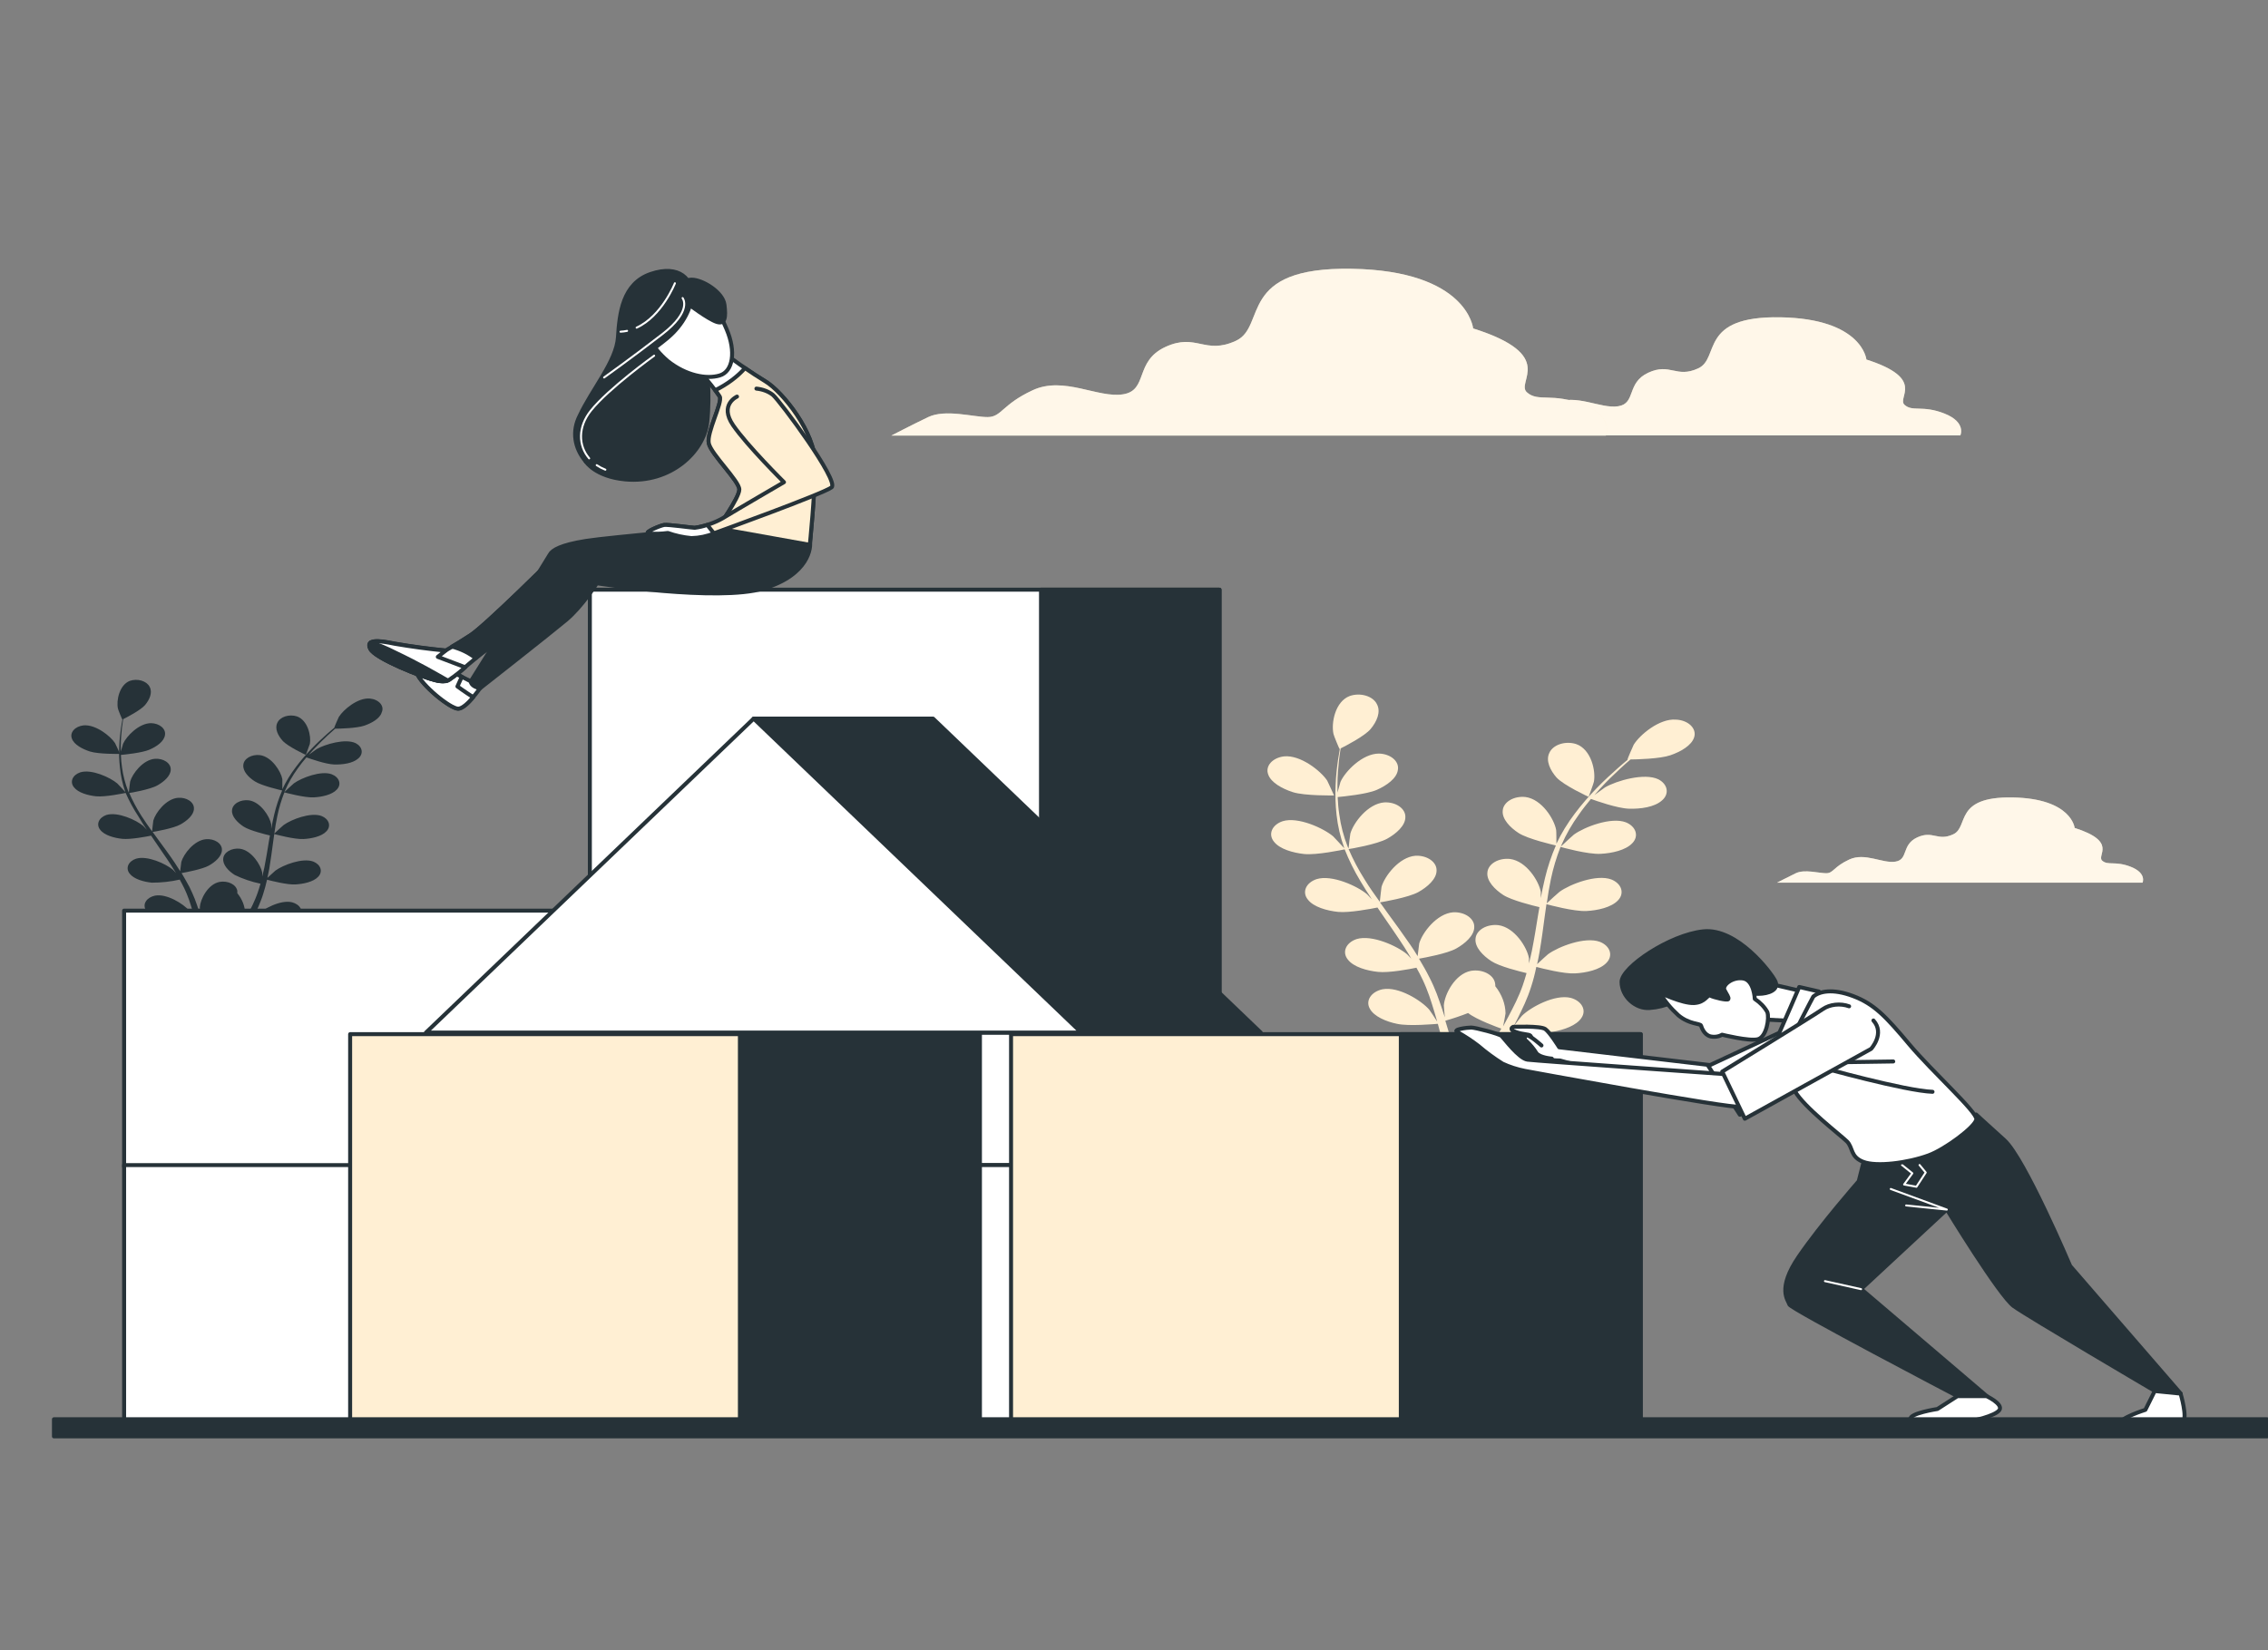 <svg width="569" height="414" viewBox="0 0 569 414" fill="none" xmlns="http://www.w3.org/2000/svg">
<rect x="0" y="0" width="569" height="414" fill="#808080" stroke="none"/>
<g clip-path="url(#clip0_608_36)">
<path d="M534.633 217.511C530.665 215.931 528.827 217.251 527.385 215.931C525.943 214.611 531.353 211.18 520.494 207.739C520.494 207.739 519.766 200.347 504.912 200.087C490.059 199.827 494.027 207.479 490.046 209.329C486.064 211.18 484.966 208.269 480.985 210.12C477.004 211.97 478.816 215.661 475.549 216.191C472.282 216.721 467.93 213.82 463.949 215.661C459.968 217.502 459.981 219.102 458.155 219.102C456.33 219.102 452.719 218.041 450.537 219.102C448.354 220.162 445.828 221.472 445.828 221.472H537.53C537.53 221.472 538.615 219.102 534.633 217.511Z" fill="#FFEFD3"/>
<path opacity="0.5" d="M534.633 217.511C530.665 215.931 528.827 217.251 527.385 215.931C525.943 214.611 531.353 211.18 520.494 207.739C520.494 207.739 519.766 200.347 504.912 200.087C490.059 199.827 494.027 207.479 490.046 209.329C486.064 211.18 484.966 208.269 480.985 210.12C477.004 211.97 478.816 215.661 475.549 216.191C472.282 216.721 467.93 213.82 463.949 215.661C459.968 217.502 459.981 219.102 458.155 219.102C456.33 219.102 452.719 218.041 450.537 219.102C448.354 220.162 445.828 221.472 445.828 221.472H537.53C537.53 221.472 538.615 219.102 534.633 217.511Z" fill="white"/>
<path d="M487.85 103.771C482.321 101.574 479.821 103.405 477.811 101.574C475.8 99.743 483.326 95.03 468.248 90.211C468.248 90.211 467.256 79.967 446.661 79.61C426.067 79.254 431.596 89.855 426.067 92.418C420.538 94.982 419.044 90.953 413.515 93.517C407.986 96.081 410.499 101.227 405.989 101.93C401.478 102.634 395.407 98.634 389.918 101.198C384.429 103.761 384.389 105.959 381.876 105.959C379.363 105.959 374.35 104.494 371.295 105.959C368.239 107.424 364.774 109.245 364.774 109.245H491.818C491.818 109.245 493.379 105.968 487.85 103.771Z" fill="#FFEFD3"/>
<path opacity="0.5" d="M487.85 103.771C482.321 101.574 479.821 103.405 477.811 101.574C475.8 99.743 483.326 95.03 468.248 90.211C468.248 90.211 467.256 79.967 446.661 79.61C426.067 79.254 431.596 89.855 426.067 92.418C420.538 94.982 419.044 90.953 413.515 93.517C407.986 96.081 410.499 101.227 405.989 101.93C401.478 102.634 395.407 98.634 389.918 101.198C384.429 103.761 384.389 105.959 381.876 105.959C379.363 105.959 374.35 104.494 371.295 105.959C368.239 107.424 364.774 109.245 364.774 109.245H491.818C491.818 109.245 493.379 105.968 487.85 103.771Z" fill="white"/>
<path d="M397.219 101.516C389.429 98.413 385.884 100.996 383.053 98.413C380.223 95.83 390.844 89.122 369.588 82.405C369.588 82.405 368.173 67.949 339.167 67.438C310.16 66.927 317.911 81.894 310.067 85.508C302.224 89.122 300.147 83.446 292.357 87.06C284.566 90.674 288.098 97.902 281.775 98.933C275.453 99.964 266.895 94.288 259.104 97.902C251.314 101.516 251.3 104.648 247.756 104.648C244.211 104.648 237.174 102.586 232.875 104.648C228.577 106.71 223.617 109.293 223.617 109.293H402.894C402.894 109.293 405.023 104.61 397.219 101.516Z" fill="#FFEFD3"/>
<path opacity="0.5" d="M397.219 101.516C389.429 98.413 385.884 100.996 383.053 98.413C380.223 95.83 390.844 89.122 369.588 82.405C369.588 82.405 368.173 67.949 339.167 67.438C310.16 66.927 317.911 81.894 310.067 85.508C302.224 89.122 300.147 83.446 292.357 87.06C284.566 90.674 288.098 97.902 281.775 98.933C275.453 99.964 266.895 94.288 259.104 97.902C251.314 101.516 251.3 104.648 247.756 104.648C244.211 104.648 237.174 102.586 232.875 104.648C228.577 106.71 223.617 109.293 223.617 109.293H402.894C402.894 109.293 405.023 104.61 397.219 101.516Z" fill="white"/>
<path d="M22.568 188.561C24.764 189.255 30.121 189.168 30.121 189.168C30.121 189.168 28.97 186.614 28.864 186.46C27.7 184.667 23.97 181.709 20.928 182.007C20.427 182.066 19.949 182.2 19.524 182.403C19.1 182.605 18.739 182.871 18.466 183.182C18.192 183.494 18.012 183.843 17.937 184.209C17.862 184.574 17.894 184.947 18.031 185.303C18.534 186.826 20.703 187.963 22.568 188.561Z" fill="#263238"/>
<path d="M92.763 175.271C89.721 175.03 86.15 178.066 85.012 179.877C84.906 180.032 83.795 182.614 83.861 182.614C83.293 183.096 82.684 183.578 82.036 184.176C80.846 185.245 79.523 186.45 78.2 187.838C76.752 189.317 75.427 190.859 74.232 192.454C72.874 194.237 71.736 196.104 70.833 198.034C70.829 198.057 70.829 198.079 70.833 198.102C70.833 197.456 70.833 195.635 70.833 195.49C70.476 193.563 68.188 189.871 65.212 189.467C64.711 189.408 64.199 189.427 63.709 189.522C63.22 189.618 62.763 189.787 62.37 190.02C61.977 190.253 61.655 190.544 61.427 190.874C61.199 191.204 61.068 191.565 61.045 191.934C60.873 193.505 62.368 195.066 63.942 196.059C65.661 197.167 70.41 198.256 70.793 198.333C69.944 200.309 69.276 202.325 68.796 204.366C68.505 205.561 68.267 206.766 68.042 207.97C68.042 207.411 68.042 206.91 68.042 206.833C67.685 204.906 65.397 201.215 62.421 200.81C61.916 200.748 61.4 200.765 60.906 200.86C60.411 200.954 59.95 201.124 59.552 201.358C59.154 201.592 58.83 201.885 58.599 202.218C58.368 202.55 58.237 202.915 58.215 203.287C58.043 204.848 59.603 206.409 61.111 207.402C62.619 208.394 66.68 209.387 67.725 209.628L67.473 211.025C67.103 213.261 66.759 215.488 66.323 217.666C66.164 218.437 65.979 219.188 65.793 219.94C65.793 219.439 65.793 218.976 65.793 218.976C65.436 217.049 63.148 213.358 60.172 212.953C59.671 212.897 59.16 212.919 58.671 213.016C58.182 213.113 57.727 213.284 57.334 213.517C56.941 213.751 56.62 214.041 56.392 214.371C56.163 214.7 56.031 215.061 56.006 215.43C55.834 216.991 57.328 218.562 58.902 219.545C60.888 220.511 63.065 221.248 65.357 221.733C65.132 222.494 64.907 223.265 64.643 223.997C64.444 224.499 64.312 224.961 64.074 225.482C63.836 226.002 63.638 226.445 63.426 226.946C62.976 227.862 62.5 228.816 62.024 229.703C61.706 230.319 61.376 230.907 61.045 231.495C61.217 230.734 61.495 229.24 61.495 229.115C61.447 227.352 60.772 225.629 59.537 224.113C59.557 223.917 59.557 223.721 59.537 223.525C59.477 223.155 59.31 222.799 59.046 222.48C58.783 222.16 58.429 221.885 58.009 221.673C57.589 221.461 57.112 221.316 56.609 221.248C56.106 221.18 55.59 221.191 55.093 221.28C52.143 221.848 50.278 225.616 50.133 227.602C50.133 227.717 50.225 228.999 50.318 229.799C50.173 229.336 50.027 228.884 49.868 228.402C49.564 227.438 49.207 226.474 48.85 225.51C48.638 225.029 48.44 224.547 48.228 224.046C48.017 223.544 47.752 223.082 47.527 222.542C46.932 221.376 46.205 220.22 45.556 219.063C46.707 218.861 50.741 218.099 52.368 217.203C53.995 216.307 55.688 214.823 55.675 213.252C55.691 212.878 55.597 212.506 55.399 212.161C55.202 211.816 54.905 211.505 54.529 211.251C54.153 210.996 53.707 210.803 53.22 210.684C52.733 210.566 52.217 210.524 51.707 210.563C48.678 210.804 46.046 214.321 45.49 216.268C45.49 216.393 45.279 217.82 45.199 218.6C44.763 217.916 44.34 217.222 43.877 216.528C42.554 214.543 41.072 212.558 39.618 210.573C39.181 209.965 38.745 209.358 38.295 208.751C38.692 208.684 43.586 207.864 45.345 206.824C46.959 205.918 48.678 204.433 48.651 202.872C48.667 202.498 48.573 202.126 48.376 201.78C48.178 201.435 47.882 201.124 47.506 200.868C47.13 200.613 46.684 200.419 46.198 200.299C45.711 200.179 45.195 200.137 44.683 200.174C41.654 200.415 39.022 203.932 38.467 205.879C38.467 206.024 38.176 208.086 38.149 208.606C37.184 207.267 36.258 205.927 35.398 204.578C34.246 202.756 33.252 200.882 32.422 198.969C32.62 198.969 37.713 198.102 39.525 197.042C41.139 196.136 42.845 194.661 42.832 193.09C42.847 192.716 42.753 192.344 42.556 191.998C42.358 191.653 42.062 191.342 41.686 191.086C41.311 190.831 40.865 190.637 40.378 190.517C39.891 190.397 39.375 190.355 38.864 190.392C35.835 190.633 33.203 194.16 32.647 196.107C32.647 196.261 32.33 198.468 32.316 198.873C32.316 198.757 32.211 198.651 32.171 198.535C31.414 196.601 30.896 194.62 30.623 192.618C30.451 191.51 30.372 190.45 30.332 189.418C31.285 189.332 35.623 188.908 37.501 188.098C39.38 187.289 41.165 186.007 41.39 184.436C41.457 184.07 41.417 183.698 41.275 183.344C41.132 182.989 40.889 182.661 40.561 182.379C40.233 182.098 39.828 181.87 39.372 181.709C38.915 181.549 38.418 181.46 37.911 181.448C34.856 181.448 31.708 184.735 30.875 186.624C30.875 186.73 30.517 187.809 30.306 188.551C30.306 188.088 30.306 187.587 30.306 187.154C30.306 185.477 30.465 183.935 30.597 182.566C30.689 181.795 30.795 181.092 30.901 180.446C31.787 180.003 35.319 178.181 36.403 176.89C37.488 175.598 38.334 173.787 37.541 172.331C37.37 171.984 37.101 171.666 36.751 171.398C36.401 171.131 35.978 170.92 35.51 170.779C35.041 170.639 34.537 170.571 34.03 170.581C33.523 170.591 33.025 170.679 32.568 170.838C29.922 171.859 29.142 175.839 29.592 177.796C29.592 177.969 30.65 180.562 30.703 180.542C30.584 181.169 30.465 181.843 30.359 182.586C30.174 183.944 29.975 185.477 29.922 187.183C29.831 188.999 29.889 190.817 30.094 192.628C30.29 194.66 30.733 196.676 31.417 198.651C31.423 198.673 31.423 198.696 31.417 198.719C30.941 198.169 29.525 196.666 29.406 196.56C27.621 195.056 22.965 192.917 20.148 193.784C19.686 193.938 19.275 194.161 18.939 194.438C18.604 194.715 18.353 195.041 18.202 195.394C18.051 195.746 18.004 196.118 18.063 196.485C18.123 196.852 18.288 197.206 18.547 197.524C19.592 198.902 22.079 199.586 24.089 199.798C26.364 200.039 31.139 199.027 31.523 198.95C32.411 200.983 33.489 202.97 34.75 204.896C35.411 206.014 36.073 207.113 36.853 208.211C36.417 207.749 36.02 207.334 35.954 207.248C34.168 205.744 29.512 203.614 26.695 204.482C26.24 204.639 25.835 204.864 25.507 205.142C25.178 205.42 24.933 205.746 24.788 206.097C24.642 206.448 24.599 206.818 24.661 207.182C24.723 207.546 24.888 207.897 25.147 208.211C26.179 209.589 28.666 210.264 30.689 210.476C32.713 210.688 36.827 209.898 37.911 209.676C38.202 210.091 38.48 210.515 38.758 210.929C40.081 212.943 41.549 214.938 42.832 216.933C43.281 217.637 43.691 218.34 44.154 219.044L43.387 218.234C41.602 216.731 36.946 214.591 34.128 215.459C33.667 215.612 33.256 215.835 32.92 216.112C32.585 216.39 32.334 216.715 32.183 217.068C32.032 217.421 31.985 217.793 32.044 218.16C32.103 218.527 32.268 218.88 32.528 219.198C33.573 220.576 36.046 221.26 38.07 221.472C40.452 221.479 42.821 221.219 45.093 220.701C45.49 221.434 45.887 222.166 46.231 222.879C46.443 223.381 46.694 223.843 46.879 224.344C47.064 224.845 47.249 225.308 47.448 225.828C47.752 226.792 48.083 227.756 48.361 228.72C48.559 229.365 48.731 229.982 48.903 230.647C48.466 229.944 47.58 228.585 47.461 228.479C46.019 226.792 41.853 224.171 38.903 224.72C38.415 224.821 37.961 224.995 37.572 225.231C37.182 225.468 36.865 225.762 36.642 226.094C36.418 226.426 36.293 226.788 36.275 227.158C36.257 227.527 36.346 227.895 36.536 228.238C37.276 229.712 39.591 230.657 41.535 231.129C43.678 231.611 48.427 231.129 49.022 231.129C49.313 232.17 49.577 233.172 49.802 234.126C50.596 237.432 51.125 240.198 51.403 242.145C51.403 242.491 51.495 242.8 51.548 243.108H42.289L45.649 246.212H61.27L64.63 243.108H56.072C56.072 243.012 56.191 242.925 56.257 242.819C57.434 241.036 59.061 238.473 60.82 235.341C61.376 234.377 61.944 233.288 62.526 232.189C63.095 232.276 67.817 232.97 69.987 232.613C71.971 232.286 74.378 231.466 75.277 230.03C75.503 229.699 75.631 229.338 75.651 228.968C75.672 228.599 75.585 228.231 75.396 227.888C75.208 227.544 74.922 227.234 74.557 226.977C74.192 226.721 73.757 226.523 73.28 226.397C70.383 225.684 65.966 228.084 64.352 229.683C64.259 229.77 63.373 230.878 62.844 231.611C63.069 231.168 63.307 230.734 63.532 230.262C63.995 229.346 64.418 228.421 64.854 227.428L65.45 225.954C65.674 225.472 65.807 224.932 65.992 224.421C66.389 223.217 66.706 221.983 66.997 220.73C68.095 221.019 72.037 222.022 74.074 221.916C76.111 221.81 78.65 221.27 79.827 219.988C80.118 219.686 80.319 219.343 80.415 218.981C80.512 218.619 80.502 218.246 80.388 217.887C80.273 217.527 80.055 217.19 79.749 216.896C79.442 216.602 79.055 216.359 78.61 216.181C75.899 215.16 71.031 217.039 69.1 218.437C68.981 218.523 67.778 219.641 67.09 220.268C67.262 219.516 67.42 218.764 67.553 218.003C67.923 215.796 68.214 213.56 68.518 211.324C68.598 210.64 68.703 209.956 68.809 209.271C69.193 209.377 73.849 210.64 76.124 210.524C78.161 210.418 80.7 209.879 81.877 208.597C82.176 208.293 82.383 207.947 82.485 207.58C82.586 207.214 82.58 206.836 82.466 206.472C82.353 206.108 82.134 205.765 81.825 205.467C81.516 205.168 81.124 204.921 80.674 204.742C77.949 203.73 73.095 205.609 71.164 207.007C71.018 207.113 69.246 208.722 68.823 209.146C69.034 207.652 69.272 206.149 69.59 204.684C70.002 202.702 70.59 200.742 71.349 198.815C71.534 198.863 76.375 200.193 78.716 200.068C80.74 199.971 83.293 199.422 84.47 198.14C84.77 197.837 84.978 197.49 85.08 197.123C85.182 196.756 85.175 196.377 85.06 196.012C84.945 195.647 84.724 195.304 84.412 195.007C84.101 194.709 83.706 194.463 83.253 194.285C80.608 193.264 75.674 195.143 73.743 196.54C73.597 196.656 71.693 198.391 71.375 198.719C71.375 198.613 71.455 198.487 71.507 198.381C72.34 196.462 73.406 194.601 74.695 192.82C75.383 191.857 76.124 190.893 76.878 190.035C77.737 190.344 81.732 191.76 83.848 191.818C85.965 191.876 88.491 191.539 89.866 190.324C90.195 190.048 90.441 189.725 90.588 189.375C90.735 189.026 90.781 188.658 90.721 188.294C90.661 187.931 90.498 187.581 90.241 187.267C89.985 186.953 89.641 186.681 89.232 186.469C86.692 185.236 81.573 186.72 79.444 187.954C79.325 188.021 78.253 188.802 77.473 189.38C77.83 188.985 78.174 188.57 78.518 188.195C79.841 186.797 81.071 185.573 82.234 184.494C82.896 183.887 83.557 183.337 84.086 182.836C85.158 182.836 89.483 182.73 91.374 182.084C93.266 181.439 95.342 180.273 95.766 178.74C95.941 178.368 96 177.972 95.938 177.581C95.875 177.19 95.694 176.814 95.405 176.481C95.117 176.148 94.73 175.867 94.273 175.657C93.816 175.448 93.3 175.316 92.763 175.271ZM59.154 234.685C57.315 237.76 55.635 240.265 54.418 242.01C54.167 242.366 53.956 242.675 53.744 242.973H53.545C53.545 242.626 53.426 242.26 53.347 241.846C52.977 239.918 52.395 237.095 51.482 233.77C51.204 232.719 50.874 231.601 50.517 230.454C51.942 230.023 53.333 229.534 54.683 228.99C56.52 230.152 58.567 231.124 60.767 231.881C60.225 232.844 59.683 233.808 59.154 234.685Z" fill="#263238"/>
<path d="M76.732 189.418C76.732 189.418 77.698 186.826 77.737 186.653C78.108 184.725 77.248 180.726 74.497 179.752C74.034 179.602 73.534 179.524 73.027 179.523C72.521 179.523 72.02 179.601 71.557 179.75C71.094 179.9 70.68 180.12 70.341 180.394C70.002 180.668 69.746 180.991 69.59 181.342C68.849 182.817 69.775 184.629 70.912 185.872C72.222 187.337 76.732 189.418 76.732 189.418Z" fill="#263238"/>
<path d="M324.339 198.757C327.342 199.721 334.683 199.586 334.683 199.586C334.683 199.586 333.109 196.088 332.976 195.876C331.363 193.428 326.27 189.37 322.13 189.785C321.445 189.865 320.791 190.05 320.211 190.327C319.631 190.605 319.137 190.968 318.763 191.394C318.388 191.819 318.141 192.298 318.038 192.798C317.934 193.298 317.977 193.808 318.162 194.295C318.85 196.386 321.786 197.938 324.339 198.757Z" fill="#FFEFD3"/>
<path d="M420.446 180.562C416.292 180.234 411.359 184.417 409.864 186.865C409.732 187.086 408.211 190.613 408.29 190.613H408.37C407.589 191.259 406.756 191.963 405.87 192.753C404.243 194.208 402.417 195.856 400.579 197.755C398.598 199.788 396.779 201.902 395.129 204.087C393.274 206.526 391.716 209.081 390.474 211.719V211.816C390.474 210.929 390.474 208.433 390.407 208.24C389.931 205.542 386.823 200.53 382.723 199.981C382.036 199.903 381.335 199.932 380.664 200.064C379.993 200.197 379.368 200.431 378.83 200.751C378.291 201.07 377.85 201.469 377.537 201.921C377.223 202.373 377.043 202.868 377.009 203.373C376.771 205.513 378.9 207.662 380.977 209.011C383.318 210.534 389.826 212.018 390.341 212.134C389.175 214.843 388.256 217.605 387.59 220.403C387.193 222.031 386.863 223.689 386.558 225.337C386.558 224.566 386.558 223.882 386.558 223.785C386.082 221.087 382.974 216.075 378.86 215.526C378.174 215.448 377.474 215.477 376.804 215.61C376.134 215.742 375.51 215.976 374.972 216.296C374.434 216.616 373.995 217.015 373.683 217.467C373.37 217.919 373.192 218.413 373.16 218.918C372.922 221.058 375.051 223.207 377.128 224.556C379.204 225.906 384.746 227.274 386.215 227.611C386.109 228.247 385.99 228.884 385.884 229.539C385.395 232.594 384.905 235.649 384.31 238.627C384.098 239.677 383.834 240.709 383.582 241.74C383.582 241.056 383.582 240.477 383.582 240.391C383.106 237.692 379.998 232.681 375.898 232.131C375.211 232.054 374.509 232.082 373.839 232.215C373.168 232.347 372.543 232.581 372.004 232.901C371.466 233.221 371.025 233.62 370.712 234.071C370.398 234.523 370.218 235.018 370.184 235.524C369.945 237.663 372.075 239.812 374.152 241.162C376.228 242.511 381.241 243.744 382.987 244.159C382.683 245.209 382.379 246.26 382.022 247.262C381.744 247.946 381.559 248.621 381.241 249.295C380.924 249.97 380.646 250.635 380.342 251.3C379.72 252.553 379.085 253.854 378.424 255.078C377.987 255.916 377.538 256.726 377.101 257.535C377.326 256.485 377.71 254.432 377.71 254.259C377.668 251.868 376.785 249.525 375.144 247.455C375.155 247.187 375.132 246.919 375.078 246.655C374.989 246.153 374.756 245.67 374.395 245.238C374.034 244.806 373.552 244.434 372.981 244.146C372.41 243.858 371.762 243.66 371.08 243.566C370.398 243.472 369.696 243.484 369.02 243.6C364.985 244.38 362.406 249.546 362.234 252.273C362.234 252.437 362.367 254.201 362.486 255.28C362.274 254.644 362.089 254.018 361.864 253.353C361.441 252.052 360.964 250.76 360.462 249.373C360.184 248.708 359.906 248.043 359.629 247.358C359.351 246.674 358.98 245.99 358.65 245.306C357.856 243.706 356.944 242.125 356.004 240.545C357.565 240.275 363.107 239.244 365.329 238C367.551 236.757 369.879 234.743 369.866 232.594C369.882 232.092 369.755 231.593 369.492 231.129C369.229 230.665 368.836 230.246 368.338 229.898C367.84 229.551 367.248 229.283 366.601 229.112C365.953 228.94 365.263 228.869 364.575 228.903C360.422 229.23 356.811 234.059 356.057 236.719C356.057 236.883 355.766 238.839 355.66 239.918C355.065 238.955 354.483 237.991 353.835 237.075C351.97 234.348 349.986 231.64 348.002 228.922C347.394 228.084 346.812 227.255 346.216 226.416C346.772 226.33 353.385 225.212 355.872 223.814C358.081 222.581 360.435 220.557 360.409 218.408C360.425 217.906 360.298 217.407 360.035 216.943C359.771 216.478 359.378 216.059 358.881 215.712C358.383 215.365 357.791 215.097 357.143 214.926C356.496 214.754 355.806 214.683 355.118 214.717C350.965 215.044 347.354 219.873 346.6 222.532C346.6 222.735 346.203 225.549 346.164 226.272C344.841 224.431 343.518 222.59 342.407 220.75C340.822 218.246 339.462 215.671 338.333 213.04C338.585 213.04 345.502 211.854 348.042 210.428C350.251 209.194 352.605 207.171 352.579 205.021C352.599 204.519 352.474 204.018 352.212 203.553C351.951 203.087 351.558 202.667 351.059 202.319C350.56 201.971 349.967 201.703 349.318 201.533C348.668 201.363 347.976 201.294 347.288 201.33C343.135 201.658 339.537 206.477 338.783 209.146C338.717 209.358 338.347 212.384 338.333 212.934C338.333 212.779 338.175 212.625 338.122 212.481C337.078 209.832 336.37 207.119 336.005 204.376C335.767 202.863 335.661 201.407 335.595 199.991C336.918 199.865 342.923 199.287 345.41 198.188C347.896 197.09 350.436 195.297 350.7 193.177C350.795 192.676 350.745 192.166 350.551 191.681C350.358 191.195 350.027 190.744 349.579 190.358C349.131 189.972 348.577 189.658 347.952 189.438C347.327 189.218 346.646 189.097 345.952 189.081C341.772 189.081 337.46 193.582 336.31 196.165C336.31 196.309 335.82 197.793 335.542 198.873C335.542 198.227 335.542 197.572 335.542 196.945C335.542 194.642 335.741 192.541 335.939 190.671C336.058 189.611 336.204 188.647 336.349 187.78C337.566 187.173 342.394 184.687 343.875 182.904C345.357 181.121 346.521 178.673 345.436 176.668C345.203 176.192 344.834 175.756 344.355 175.39C343.875 175.025 343.295 174.736 342.653 174.545C342.01 174.353 341.319 174.262 340.625 174.277C339.931 174.293 339.249 174.415 338.624 174.635C334.921 176.032 333.942 181.477 334.55 184.156C334.55 184.388 336.005 187.944 336.071 187.915H336.138C335.979 188.773 335.82 189.698 335.675 190.71C335.41 192.58 335.159 194.69 335.079 197.003C334.966 199.491 335.045 201.981 335.318 204.462C335.62 207.244 336.257 210.002 337.222 212.702V212.799C336.561 212.047 334.577 209.994 334.458 209.84C332.011 207.787 325.635 204.858 321.786 206.053C321.155 206.263 320.592 206.568 320.133 206.947C319.674 207.327 319.331 207.773 319.125 208.256C318.919 208.739 318.855 209.248 318.938 209.75C319.02 210.252 319.247 210.736 319.604 211.17C321.019 213.049 324.419 213.984 327.183 214.283C330.291 214.611 336.839 213.223 337.354 213.117C338.432 215.844 339.758 218.517 341.323 221.116C342.222 222.638 343.188 224.152 344.193 225.655C343.598 225.019 343.055 224.45 342.963 224.373C340.529 222.32 334.14 219.391 330.305 220.586C329.672 220.795 329.107 221.099 328.647 221.478C328.187 221.858 327.842 222.303 327.635 222.786C327.428 223.27 327.363 223.779 327.444 224.282C327.526 224.784 327.753 225.269 328.109 225.703C329.524 227.582 332.937 228.517 335.688 228.806C338.439 229.096 344.1 228.007 345.582 227.708C345.978 228.276 346.362 228.855 346.759 229.433C348.65 232.179 350.555 234.917 352.314 237.644C352.936 238.608 353.504 239.571 354.073 240.535C353.531 239.967 353.081 239.494 353.002 239.427C350.555 237.374 344.18 234.444 340.331 235.63C339.699 235.841 339.135 236.147 338.676 236.527C338.218 236.908 337.874 237.354 337.668 237.838C337.462 238.322 337.398 238.832 337.481 239.335C337.564 239.838 337.791 240.322 338.148 240.757C339.563 242.636 342.963 243.571 345.727 243.86C348.492 244.149 353.663 243.166 355.356 242.81C355.899 243.773 356.441 244.804 356.904 245.787C357.195 246.472 357.539 247.108 357.79 247.802C358.041 248.496 358.306 249.161 358.557 249.826C358.994 251.127 359.443 252.466 359.814 253.748C360.091 254.635 360.316 255.483 360.568 256.331C359.959 255.367 358.729 253.507 358.597 253.362C356.613 251.059 350.912 247.464 346.865 248.216C346.197 248.355 345.577 248.594 345.045 248.919C344.513 249.244 344.081 249.647 343.777 250.101C343.472 250.556 343.303 251.052 343.279 251.557C343.255 252.063 343.377 252.566 343.637 253.035C344.656 255.049 347.817 256.35 350.489 256.89C353.425 257.545 359.92 256.948 360.726 256.89C361.123 258.306 361.48 259.685 361.785 260.986C362.882 265.506 363.557 269.303 363.98 271.963C364.06 272.435 364.112 272.859 364.179 273.254H351.6L356.19 277.504H377.63L382.22 273.254H370.501L370.766 272.868C372.366 270.421 374.601 266.913 377.009 262.624C377.776 261.265 378.556 259.81 379.337 258.306C380.117 258.422 386.558 259.376 389.548 258.885C392.272 258.432 395.566 257.314 396.783 255.357C397.089 254.904 397.261 254.408 397.288 253.903C397.315 253.398 397.196 252.895 396.939 252.425C396.683 251.956 396.293 251.531 395.797 251.177C395.301 250.824 394.708 250.551 394.058 250.375C390.09 249.411 384.045 252.688 381.823 254.876C381.691 255.001 380.501 256.514 379.76 257.487C380.064 256.87 380.382 256.273 380.699 255.637C381.334 254.384 381.916 253.112 382.538 251.782L383.371 249.768C383.662 249.093 383.86 248.361 384.112 247.657C384.654 246.009 385.09 244.323 385.434 242.607C386.942 243.012 392.339 244.38 395.129 244.236C397.92 244.091 401.399 243.349 403.066 241.547C403.466 241.133 403.741 240.662 403.874 240.165C404.007 239.668 403.994 239.157 403.837 238.663C403.68 238.17 403.381 237.707 402.961 237.304C402.541 236.901 402.009 236.566 401.399 236.324C397.682 234.926 391.029 237.499 388.384 239.417C388.225 239.533 386.532 241.065 385.633 241.923C385.857 240.892 386.082 239.87 386.254 238.82C386.77 235.803 387.167 232.738 387.577 229.674C387.696 228.71 387.841 227.804 387.974 226.869C388.503 227.014 394.865 228.739 398 228.585C400.777 228.44 404.269 227.698 405.936 225.896C406.334 225.481 406.608 225.011 406.739 224.514C406.871 224.017 406.858 223.506 406.701 223.013C406.544 222.521 406.246 222.058 405.827 221.654C405.408 221.251 404.877 220.917 404.269 220.672C400.552 219.275 393.899 221.848 391.254 223.766C391.042 223.911 388.609 226.118 388.053 226.657C388.344 224.605 388.675 222.561 389.098 220.547C389.669 217.831 390.473 215.143 391.505 212.5C391.757 212.577 398.383 214.427 401.597 214.235C404.375 214.09 407.867 213.348 409.534 211.546C409.934 211.133 410.21 210.662 410.344 210.166C410.478 209.669 410.467 209.158 410.311 208.665C410.155 208.172 409.857 207.708 409.439 207.304C409.02 206.901 408.489 206.566 407.88 206.322C404.163 204.925 397.497 207.498 394.852 209.416C394.653 209.57 392.048 211.941 391.611 212.394C391.677 212.24 391.717 212.076 391.783 211.931C392.927 209.303 394.392 206.755 396.161 204.318C397.1 202.959 398.119 201.706 399.137 200.463C400.328 200.897 405.751 202.824 408.687 202.911C411.623 202.998 415.049 202.525 416.927 200.868C417.384 200.487 417.726 200.04 417.931 199.557C418.136 199.073 418.2 198.564 418.117 198.061C418.035 197.559 417.809 197.075 417.453 196.64C417.098 196.206 416.621 195.83 416.054 195.538C412.576 193.852 405.565 195.875 402.656 197.572C402.497 197.668 401.029 198.738 400.01 199.499C400.486 198.959 400.949 198.4 401.425 197.89C403.171 195.962 404.931 194.295 406.518 192.82C407.417 191.982 408.264 191.24 409.057 190.556C410.526 190.556 416.438 190.401 419.03 189.515C421.623 188.628 424.44 187.048 425.049 184.937C425.204 184.424 425.203 183.893 425.047 183.38C424.89 182.868 424.582 182.386 424.144 181.969C423.705 181.553 423.147 181.211 422.508 180.968C421.87 180.724 421.166 180.586 420.446 180.562ZM374.429 261.911C371.93 266.122 369.615 269.563 367.948 271.943C367.618 272.425 367.313 272.849 367.036 273.244H366.758C366.678 272.782 366.586 272.281 366.48 271.702C365.964 269.014 365.157 265.197 363.927 260.648C363.544 259.212 363.094 257.68 362.605 256.109C364.56 255.55 366.468 254.906 368.319 254.182C370.461 255.868 375.937 257.844 376.652 258.094C375.911 259.405 375.157 260.696 374.429 261.911Z" fill="#FFEFD3"/>
<path d="M398.555 199.933C398.555 199.933 399.878 196.377 399.878 196.145C400.394 193.456 399.217 188.031 395.447 186.701C394.813 186.493 394.126 186.386 393.431 186.384C392.736 186.383 392.048 186.489 391.413 186.695C390.778 186.9 390.209 187.201 389.744 187.577C389.279 187.953 388.928 188.397 388.714 188.879C387.709 190.893 388.992 193.37 390.5 195.076C392.339 197.08 398.542 199.933 398.555 199.933Z" fill="#FFEFD3"/>
<path d="M189.108 228.488H31.139V292.721H189.108V228.488Z" fill="white" stroke="#263238" stroke-linecap="round" stroke-linejoin="round"/>
<path d="M189.108 228.488H144.321V292.721H189.108V228.488Z" fill="#263238" stroke="#263238" stroke-linecap="round" stroke-linejoin="round"/>
<path d="M305.954 147.958H147.985V356.396H305.954V147.958Z" fill="white" stroke="#263238" stroke-linecap="round" stroke-linejoin="round"/>
<path d="M305.954 147.958H261.168V356.396H305.954V147.958Z" fill="#263238" stroke="#263238" stroke-linecap="round" stroke-linejoin="round"/>
<path d="M189.108 292.336H31.139V356.569H189.108V292.336Z" fill="white" stroke="#263238" stroke-linecap="round" stroke-linejoin="round"/>
<path d="M262.874 292.336H177.19V356.569H262.874V292.336Z" fill="#263238" stroke="#263238" stroke-linecap="round" stroke-linejoin="round"/>
<path d="M311.112 292.336H183.843V356.569H311.112V292.336Z" fill="white" stroke="#263238" stroke-linecap="round" stroke-linejoin="round"/>
<path d="M316.297 259.087L234.092 180.311H189.081V200.848L128.304 259.087H316.297Z" fill="#263238" stroke="#263238" stroke-linecap="round" stroke-linejoin="round"/>
<path d="M189.081 180.311L106.863 259.087H271.286L189.081 180.311Z" fill="white" stroke="#263238" stroke-linecap="round" stroke-linejoin="round"/>
<path d="M411.623 259.482H253.655V356.569H411.623V259.482Z" fill="#FFEFD3" stroke="#263238" stroke-linecap="round" stroke-linejoin="round"/>
<path d="M411.623 259.482H351.441V356.569H411.623V259.482Z" fill="#263238" stroke="#263238" stroke-linecap="round" stroke-linejoin="round"/>
<path d="M245.811 259.482H87.843V356.569H245.811V259.482Z" fill="#FFEFD3" stroke="#263238" stroke-linecap="round" stroke-linejoin="round"/>
<path d="M245.811 259.482H185.629V356.569H245.811V259.482Z" fill="#263238" stroke="#263238" stroke-linecap="round" stroke-linejoin="round"/>
<path d="M432.032 267.597L391.175 262.778C391.175 262.778 388.873 259.068 387.696 258.21C386.519 257.352 379.654 257.641 379.654 257.641C379.654 257.641 378.331 258.21 380.249 258.923C382.167 259.636 383.582 259.434 383.979 259.887C384.376 260.34 386.096 265.216 387.656 265.669C388.86 265.944 390.112 266.087 391.373 266.093C391.373 266.093 433.606 277.774 435.749 277.494C437.892 277.215 439.268 273.215 439.268 273.215L432.032 267.597Z" fill="white" stroke="#263238" stroke-linecap="round" stroke-linejoin="round"/>
<path d="M386.73 262.316C386.73 262.316 383.979 259.839 383.159 259.839C382.339 259.839 382.352 260.802 383 261.255C383.967 262.166 384.784 263.156 385.434 264.204C386.241 265.39 389.323 265.621 389.323 265.621" fill="white"/>
<path d="M386.73 262.316C386.73 262.316 383.979 259.839 383.159 259.839C382.339 259.839 382.352 260.802 383 261.255C383.967 262.166 384.784 263.156 385.434 264.204C386.241 265.39 389.323 265.621 389.323 265.621" stroke="#263238" stroke-linecap="round" stroke-linejoin="round"/>
<path d="M451.793 256.62L428.567 267.452L436.503 279.701L458.804 269.158C458.804 269.158 462.547 259.328 451.793 256.62Z" fill="white" stroke="#263238" stroke-linecap="round" stroke-linejoin="round"/>
<path d="M442.006 255.772L450.219 256.196L452.375 248.785L444.36 246.934L436.344 248.361L437.905 253.064L442.006 255.772Z" fill="white" stroke="#263238" stroke-linecap="round" stroke-linejoin="round"/>
<path d="M419.52 251.493C417.818 252.294 415.876 252.783 413.859 252.919C410.34 253.208 406.822 250.028 406.822 246.366C406.822 242.703 418.938 234.541 427.35 233.683C435.762 232.825 444.161 243.802 445.339 246.086C446.516 248.37 443.58 249.363 441.225 249.363C438.871 249.363 437.707 249.218 436.926 249.218C436.146 249.218 437.707 250.78 435.167 251.637C432.628 252.495 429.308 252.351 427.734 252.775C426.16 253.199 420.313 252.919 419.52 251.493Z" fill="#263238" stroke="#263238" stroke-linecap="round" stroke-linejoin="round"/>
<path d="M416.398 249.074C417.599 251.12 419.179 253.036 421.094 254.769C423.832 257.054 426.57 256.764 426.755 257.333C426.94 257.902 427.535 259.617 429.109 260.041C429.606 260.154 430.134 260.174 430.645 260.1C431.155 260.026 431.632 259.86 432.032 259.617C432.032 259.617 438.884 261.323 441.027 260.754C443.169 260.186 443.963 255.483 443.381 253.921C442.687 252.672 441.616 251.552 440.246 250.645C440.246 250.645 440.061 245.942 437.323 245.508C434.585 245.074 432.032 247.223 432.628 248.399C433.223 249.575 433.805 250.25 433.606 250.683C433.408 251.117 429.89 250.25 429.109 249.826C428.329 249.401 427.932 251.531 424.996 251.676C422.059 251.82 416.398 249.074 416.398 249.074Z" fill="white" stroke="#263238" stroke-linecap="round" stroke-linejoin="round"/>
<path d="M451.397 247.647C451.397 247.647 447.296 257.198 446.503 258.904C445.709 260.61 448.077 264.465 448.077 264.465L456.343 248.785L451.397 247.647Z" fill="white" stroke="#263238" stroke-linecap="round" stroke-linejoin="round"/>
<path d="M467.785 290.611L466.316 296.393C466.316 296.393 456.886 307.129 451.291 315.292C445.696 323.455 448.645 326.24 448.923 327.31C449.201 328.38 491.077 350.295 491.077 350.295H498.445L466.925 323.436L488.432 303.467C488.432 303.467 501.659 325.161 505.23 327.734C508.801 330.307 540.599 348.994 540.599 348.994L547.08 349.64L519.369 317.653C519.369 317.653 507.875 290.592 502.862 286.081C497.849 281.571 495.786 279.644 495.786 279.644L467.785 290.611Z" fill="#263238" stroke="#263238" stroke-linecap="round" stroke-linejoin="round"/>
<path d="M474.358 298.33L488.419 303.496L478.221 302.465" stroke="white" stroke-width="0.5" stroke-linecap="round" stroke-linejoin="round"/>
<path d="M466.912 323.465L457.851 321.45" stroke="white" stroke-width="0.5" stroke-linecap="round" stroke-linejoin="round"/>
<path d="M477.189 292.317L479.768 294.389L477.705 297.203L480.8 297.771L483.128 294.196L481.58 292.317" stroke="white" stroke-width="0.5" stroke-linecap="round" stroke-linejoin="round"/>
<path d="M454.915 250.066C454.915 250.066 449.055 261.043 448.302 263.607C447.548 266.171 447.918 269.592 450.259 273.717C452.6 277.841 461.793 284.828 463.367 286.399C464.941 287.97 464.147 290.254 467.467 291.526C470.787 292.799 478.538 291.835 483.842 289.898C487.995 288.385 495.627 282.699 495.826 280.848C496.024 278.998 484.874 269.023 479.001 262.036C473.128 255.049 470.205 251.926 464.928 249.932C459.65 247.937 456.343 248.785 454.915 250.066Z" fill="white" stroke="#263238" stroke-linecap="round" stroke-linejoin="round"/>
<path d="M458.579 266.575C458.579 266.575 473.671 266.334 474.98 266.334" stroke="#263238" stroke-linecap="round" stroke-linejoin="round"/>
<path d="M456.608 267.732C456.608 267.732 477.943 273.707 484.834 273.948" stroke="#263238" stroke-linecap="round" stroke-linejoin="round"/>
<path d="M433.858 269.592C433.858 269.592 385.355 266.171 383.212 265.881C381.069 265.592 377.326 260.523 376.731 259.954C376.136 259.386 370.117 257.825 369.112 257.825C368.107 257.825 364.152 258.297 365.713 259.01C367.562 260.049 369.295 261.193 370.898 262.431C372.755 264.028 374.78 265.517 376.956 266.884C378.689 267.691 380.58 268.302 382.564 268.696C382.564 268.696 434.44 278.275 436.794 277.706C439.148 277.138 434.651 269.447 434.651 269.447L433.858 269.592Z" fill="white" stroke="#263238" stroke-linecap="round" stroke-linejoin="round"/>
<path d="M463.909 252.495C462.84 252.104 461.631 251.963 460.448 252.091C459.265 252.218 458.164 252.609 457.296 253.208C454.174 255.338 432.072 268.879 432.072 268.879L437.746 280.704L469.425 263.173C469.425 263.173 472.943 259.318 470.007 256.051" fill="white"/>
<path d="M463.909 252.495C462.84 252.104 461.631 251.963 460.448 252.091C459.265 252.218 458.164 252.609 457.296 253.208C454.174 255.338 432.072 268.879 432.072 268.879L437.746 280.704L469.425 263.173C469.425 263.173 472.943 259.318 470.007 256.051" stroke="#263238" stroke-linecap="round" stroke-linejoin="round"/>
<path d="M491.077 350.314L486.064 353.533C486.064 353.533 478.988 354.603 479.279 356.106C479.57 357.61 490.482 356.752 492.506 356.752C494.529 356.752 500.759 355.249 501.645 353.745C502.532 352.242 498.405 350.314 498.405 350.314H491.077Z" fill="white" stroke="#263238" stroke-linecap="round" stroke-linejoin="round"/>
<path d="M540.585 349.023L538.231 353.745C538.231 353.745 531.446 355.894 532.041 357.186C532.636 358.477 546.471 357.822 547.662 356.752C548.852 355.682 547.067 349.669 547.067 349.669L540.585 349.023Z" fill="white" stroke="#263238" stroke-linecap="round" stroke-linejoin="round"/>
<path d="M146.98 115.827C146.98 115.827 149.334 119.567 156.794 120.28C168.328 121.388 176.635 113.254 177.428 105.949C178.222 98.644 177.23 91.782 177.23 88.197C177.23 84.612 175.907 77.182 173.5 75.032C171.093 72.883 166.04 76.603 162.297 82.328C158.554 88.052 157.006 91.204 152.668 96.215C148.329 101.227 145.605 104.667 145.208 108.387C145.078 110.93 145.682 113.465 146.98 115.827Z" fill="#263238" stroke="#263238" stroke-linecap="round" stroke-linejoin="round"/>
<path d="M118.093 170.944C118.093 170.944 108.08 165.932 106.704 164.785C105.329 163.638 103.358 165.653 104.535 168.794C105.712 171.936 112.987 177.815 114.945 177.815C116.902 177.815 120.447 172.659 120.447 172.659L118.093 170.944Z" fill="white" stroke="#263238" stroke-linecap="round" stroke-linejoin="round"/>
<path d="M114.759 172.235L115.857 169.816C112.677 168.267 109.621 166.588 106.704 164.785C105.382 163.648 103.358 165.653 104.535 168.794C105.712 171.936 112.987 177.815 114.945 177.815C116.016 177.815 117.59 176.302 118.714 174.924C116.823 173.748 114.759 172.235 114.759 172.235Z" fill="white" stroke="#263238" stroke-linecap="round" stroke-linejoin="round"/>
<path d="M139.11 139.738C139.11 139.738 121.823 156.921 118.093 159.35C114.363 161.778 111.81 163.205 111.81 163.205C107.514 162.79 103.249 162.217 99.033 161.489C94.906 160.632 91.771 160.342 92.948 162.781C94.126 165.219 106.109 169.932 109.257 170.654C112.405 171.377 112.59 170.51 113.767 169.787C114.945 169.064 119.468 164.776 123.198 162.202C126.928 159.629 137.351 155.186 141.478 148.71C145.604 142.234 145.988 138.398 143.832 138.543C142.178 138.748 140.582 139.152 139.11 139.738Z" fill="white" stroke="#263238" stroke-linecap="round" stroke-linejoin="round"/>
<path d="M143.832 138.591C142.182 138.781 140.587 139.169 139.11 139.738C139.11 139.738 121.823 156.921 118.093 159.35C116.135 160.632 114.508 161.624 113.397 162.241C115.664 162.836 117.695 163.829 119.309 165.132C120.632 164.072 121.955 163.002 123.198 162.135C126.941 159.562 137.351 155.119 141.478 148.643C145.604 142.166 145.988 138.446 143.832 138.591Z" fill="#263238" stroke="#263238" stroke-linecap="round" stroke-linejoin="round"/>
<path d="M183.526 132.153C183.526 132.153 153.263 134.726 146.98 135.729C140.697 136.731 138.528 138.022 137.933 139.169C137.338 140.316 118.093 170.973 118.093 170.973C118.093 170.973 118.093 172.264 120.447 172.688C120.447 172.688 138.131 158.81 142.06 155.514C145.988 152.218 149.731 146.349 149.731 146.349C149.731 146.349 180.153 151.071 191.581 147.64C203.009 144.21 203.565 137.194 203.168 135.758C202.771 134.322 183.526 132.153 183.526 132.153Z" fill="#263238" stroke="#263238" stroke-linecap="round" stroke-linejoin="round"/>
<path d="M176.053 93.787C177.692 95.638 179.202 97.549 180.576 99.511C181.357 100.947 177.23 108.532 177.825 111.25C178.42 113.967 185.484 120.694 185.484 122.815C185.484 124.935 179.981 132.548 179.981 132.548L203.168 136.702C203.168 136.702 204.491 123.817 204.491 116.232C204.491 108.648 196.435 98.336 191.912 95.618C187.388 92.9 182.878 89.46 182.878 89.46L176.053 93.787Z" fill="white" stroke="#263238" stroke-linecap="round" stroke-linejoin="round"/>
<path d="M174.611 72.546C173.061 71.885 171.255 71.613 169.472 71.773C167.688 71.933 166.027 72.516 164.744 73.433C162.945 74.666 160.961 76.459 160.961 78.328C161.177 82.86 163.51 87.202 167.574 90.635C172.098 94.211 177.204 95.213 180.55 94.211C183.896 93.209 184.677 88.197 182.309 82.646C179.941 77.095 178.341 74.348 174.651 72.623L174.611 72.546Z" fill="white" stroke="#263238" stroke-linecap="round" stroke-linejoin="round"/>
<path d="M172.72 76.324C172.72 76.324 177.627 80.044 179.783 80.757C181.939 81.47 182.15 79.61 181.754 76.459C181.357 73.307 176.251 70.165 173.5 70.165C170.749 70.165 171.146 73.596 172.72 76.324Z" fill="#263238" stroke="#263238" stroke-linecap="round" stroke-linejoin="round"/>
<path d="M173.5 75.032C172.765 78.954 170.359 82.608 166.622 85.479C160.339 90.298 150.313 98.798 147.959 103.521C145.929 107.456 145.588 111.748 146.98 115.827C145.536 114.133 144.643 112.22 144.371 110.236C144.098 108.251 144.452 106.248 145.406 104.378C148.541 97.632 154.665 90.635 155.035 84.622C155.406 78.608 156.212 71.129 163.289 68.73C170.365 66.33 174.095 70.021 173.5 75.032Z" fill="#263238" stroke="#263238" stroke-linecap="round" stroke-linejoin="round"/>
<path d="M171.251 74.791C171.251 74.791 173.804 77.924 166.172 83.831C158.54 89.739 151.557 94.712 151.557 94.712" stroke="white" stroke-width="0.5" stroke-linecap="round" stroke-linejoin="round"/>
<path d="M149.705 116.714C150.36 117.157 151.089 117.539 151.874 117.851" stroke="white" stroke-width="0.5" stroke-linecap="round" stroke-linejoin="round"/>
<path d="M164.109 89.248C164.109 89.248 152.668 97.468 148.237 103.029C144.983 107.096 145.049 111.789 147.813 115.008" stroke="white" stroke-width="0.5" stroke-linecap="round" stroke-linejoin="round"/>
<path d="M157.323 83.012C156.789 83.127 156.239 83.198 155.683 83.224" stroke="white" stroke-width="0.5" stroke-linecap="round" stroke-linejoin="round"/>
<path d="M169.32 71.072C169.32 71.072 166.093 79.282 159.718 82.212" stroke="white" stroke-width="0.5" stroke-linecap="round" stroke-linejoin="round"/>
<path d="M191.965 95.647C190.192 94.577 188.42 93.401 186.912 92.36C184.961 94.556 182.424 96.444 179.452 97.912C179.867 98.429 180.243 98.963 180.576 99.511C181.357 100.947 177.23 108.532 177.825 111.25C178.42 113.967 185.484 120.694 185.484 122.815C185.484 124.935 179.981 132.548 179.981 132.548L203.168 136.702C203.168 136.702 204.491 123.817 204.491 116.232C204.491 108.648 196.488 98.365 191.965 95.647Z" fill="#FFEFD3" stroke="#263238" stroke-linecap="round" stroke-linejoin="round"/>
<path d="M184.902 99.511C184.902 99.511 180.378 101.516 183.91 106.672C187.441 111.828 196.687 120.983 196.687 120.983C196.687 120.983 183.91 128.433 181.357 130.004C179.283 131.197 176.863 132.027 174.28 132.433C173.698 132.433 167.601 131.575 166.622 131.719C165.643 131.864 161.516 133.58 162.654 133.869C164.291 133.987 165.943 133.939 167.561 133.724C169.417 134.387 171.41 134.823 173.46 135.015C176.211 135.16 179.743 133.579 179.743 133.579C179.743 133.579 206.66 123.846 208.631 122.275C210.601 120.704 195.655 100.514 193.896 99.078C192.813 98.22 191.353 97.665 189.769 97.507" fill="#FFEFD3"/>
<path d="M184.902 99.511C184.902 99.511 180.378 101.516 183.91 106.672C187.441 111.828 196.687 120.983 196.687 120.983C196.687 120.983 183.91 128.433 181.357 130.004C179.283 131.197 176.863 132.027 174.28 132.433C173.698 132.433 167.601 131.575 166.622 131.719C165.643 131.864 161.516 133.58 162.654 133.869C164.291 133.987 165.943 133.939 167.561 133.724C169.417 134.387 171.41 134.823 173.46 135.015C176.211 135.16 179.743 133.579 179.743 133.579C179.743 133.579 206.66 123.846 208.631 122.275C210.601 120.704 195.655 100.514 193.896 99.078C192.813 98.22 191.353 97.665 189.769 97.507" stroke="#263238" stroke-linecap="round" stroke-linejoin="round"/>
<path d="M177.442 131.7C176.437 132.045 175.374 132.291 174.28 132.433C173.698 132.433 167.601 131.575 166.622 131.719C165.643 131.864 161.516 133.579 162.654 133.869C164.291 133.987 165.943 133.939 167.561 133.724C169.417 134.387 171.41 134.823 173.46 135.015C175.451 134.969 177.396 134.565 179.121 133.84L177.442 131.7Z" fill="white" stroke="#263238" stroke-linecap="round" stroke-linejoin="round"/>
<path d="M99.033 161.528C94.906 160.67 91.771 160.381 92.948 162.819C94.126 165.258 106.109 169.97 109.257 170.693C112.405 171.416 112.59 170.548 113.767 169.826C114.811 169.066 115.796 168.265 116.717 167.426L109.839 164.814L111.81 163.243C107.514 162.828 103.249 162.256 99.033 161.528Z" fill="white" stroke="#263238" stroke-linecap="round" stroke-linejoin="round"/>
<path d="M112.193 170.664C108.86 168.794 105.58 166.809 98.966 163.648C97.097 162.697 95.119 161.865 93.054 161.162C92.591 161.451 92.472 161.952 92.882 162.79C94.059 165.219 106.043 169.941 109.191 170.664C109.668 170.829 110.187 170.921 110.716 170.932C111.244 170.944 111.769 170.875 112.26 170.732L112.193 170.664Z" fill="#263238" stroke="#263238" stroke-linecap="round" stroke-linejoin="round"/>
<path d="M568.772 356.107H13.534V360.405H568.772V356.107Z" fill="#263238" stroke="#263238" stroke-linecap="round" stroke-linejoin="round"/>
</g>
<defs>
<clipPath id="clip0_608_36">
<rect width="569" height="414" fill="white"/>
</clipPath>
</defs>
</svg>
